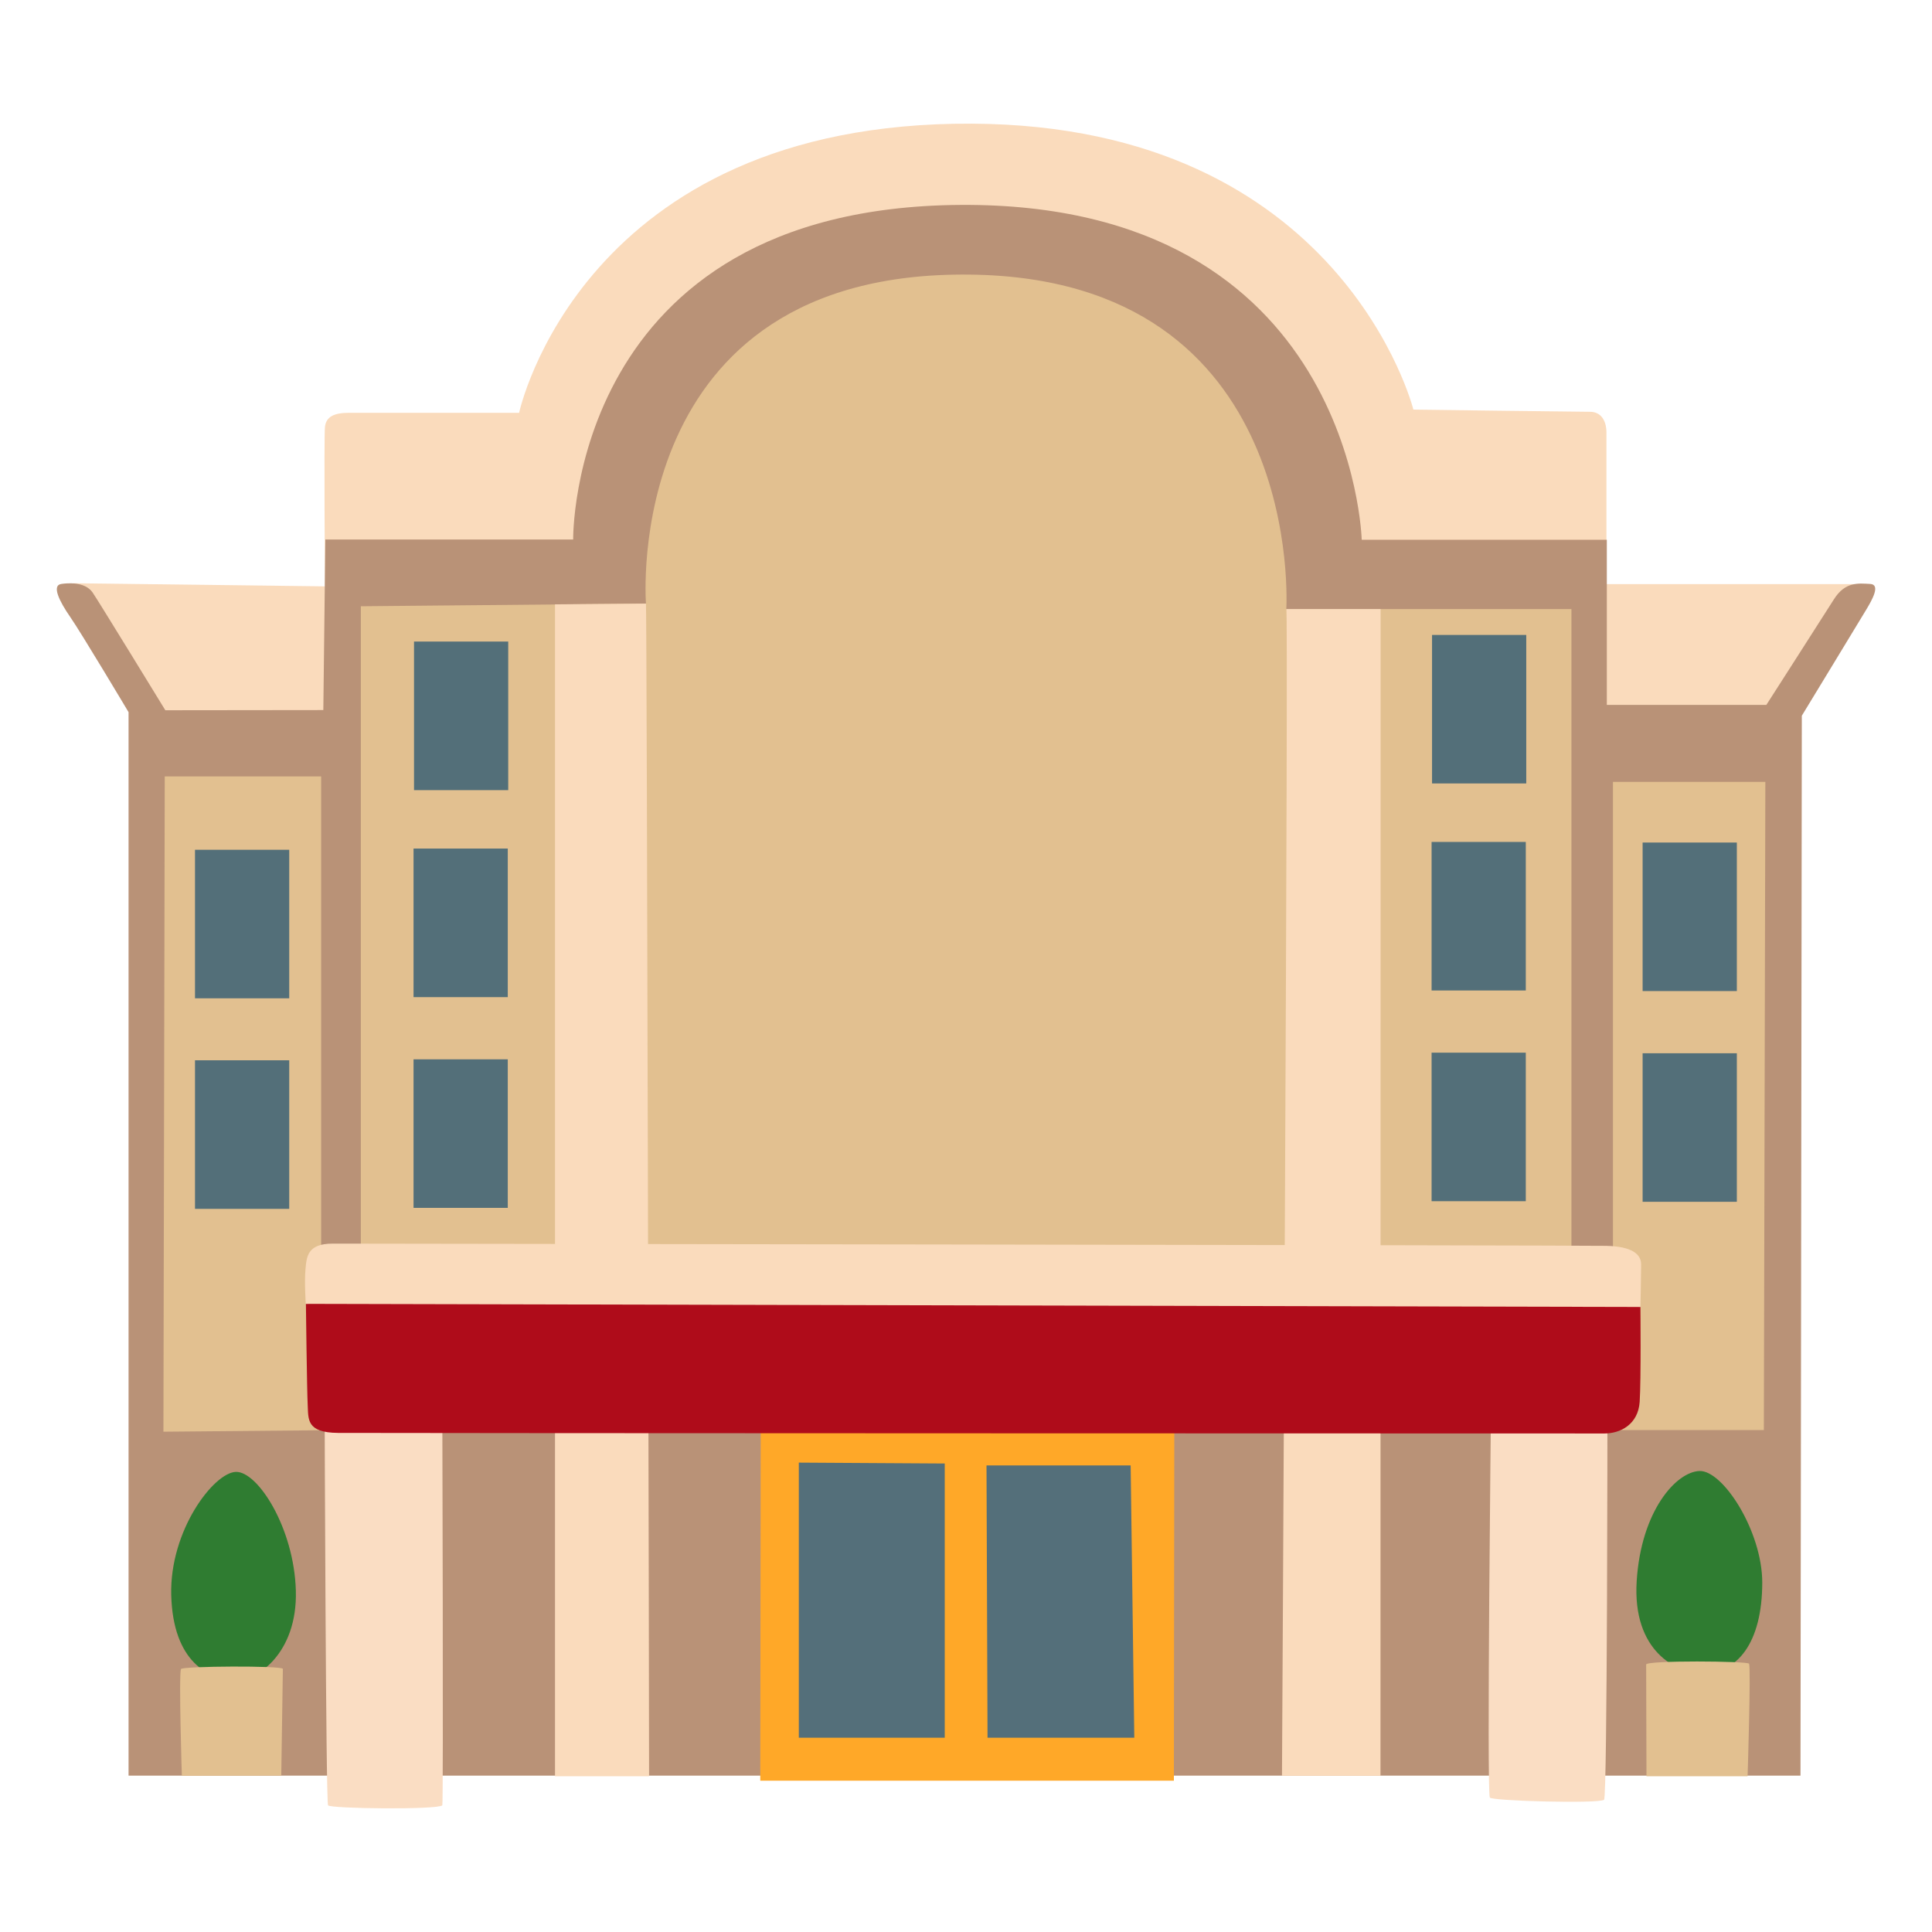 <?xml version="1.0" encoding="utf-8"?>
<!-- Generator: Adobe Illustrator 16.0.0, SVG Export Plug-In . SVG Version: 6.00 Build 0)  -->
<!DOCTYPE svg PUBLIC "-//W3C//DTD SVG 1.1//EN" "http://www.w3.org/Graphics/SVG/1.1/DTD/svg11.dtd">
<svg version="1.1" id="Layer_1" xmlns="http://www.w3.org/2000/svg" xmlns:xlink="http://www.w3.org/1999/xlink" x="0px" y="0px"
	 width="85px" height="85px" viewBox="0 0 85 85" enable-background="new 0 0 85 85" xml:space="preserve">
<g>
	<path fill="#FADBBC" d="M3.232,25.66l11.064,0.137c0,0-0.046-6.518,0-7.004c0.045-0.48,0.436-0.631,1.059-0.631h7.484
		c0,0,2.734-12.811,19.926-12.721c16.293,0.084,19.418,12.58,19.418,12.58s7.291,0.096,7.771,0.096s0.723,0.385,0.723,0.916v6.666
		h10.9l-0.52,1.254l-3.184,5.361L6.902,32.306L3.232,25.66L3.232,25.66z"/>
	<path fill="#B99277" d="M14.225,31.24l-6.951,0.008c0,0-2.943-4.809-3.203-5.186c-0.344-0.486-1.118-0.408-1.371-0.371
		c-0.436,0.059-0.091,0.762,0.396,1.463c0.486,0.701,2.56,4.178,2.56,4.178V78.12h73.558l0.059-46.632c0,0,2.586-4.25,2.838-4.672
		c0.254-0.422,0.639-1.1,0.17-1.125c-0.508-0.025-1.092-0.115-1.592,0.67c-0.572,0.902-2.977,4.652-2.977,4.652h-7.018v-7.266H59.91
		c0,0-0.385-14.838-17.641-14.732C25.021,9.125,25.217,23.736,25.217,23.736H14.314C14.316,23.744,14.225,31.111,14.225,31.24z"/>
	<path fill="#E2C090" d="M7.248,34.158h6.881v28.767L7.19,62.989L7.248,34.158z"/>
	<path fill="#E2C090" d="M15.875,26.673v28.832l53.262-0.059v-28.65H56.592c0,0,0.895-14.559-13.938-14.715
		C27.277,11.912,28.42,26.556,28.42,26.556L15.875,26.673L15.875,26.673z"/>
	<path fill="#FADBBC" d="M28.42,26.556l-4.002,0.033v51.558h4.139C28.564,78.147,28.46,26.556,28.42,26.556z"/>
	<path fill="#FADBBC" d="M56.592,26.796h4.15l-0.006,51.332h-4.334C56.402,78.128,56.695,26.564,56.592,26.796z"/>
	<path fill="#E2C090" d="M77.668,34.398h-6.705v28.521h6.639L77.668,34.398L77.668,34.398z"/>
	<path fill="#FFA828" d="M33.469,62.263l-0.02,16.08h18.197l0.02-16.574L33.469,62.263z"/>
	<path fill="#546F7A" d="M35.145,64.349v12.104h6.42V64.388L35.145,64.349z"/>
	<path fill="#546F7A" d="M43.402,64.472h6.342l0.16,11.98h-6.457L43.402,64.472z"/>
	<path fill="#FADDC3" d="M14.283,61.989c0,0.201,0.052,17.289,0.15,17.438c0.097,0.15,4.826,0.201,5.027,0
		c0.053-0.053,0-17.541,0-17.541L14.283,61.989z"/>
	<path fill="#FADDC3" d="M65.596,62.146c0,0-0.188,16.527-0.051,16.938c0.051,0.15,4.762,0.279,5.027,0.1
		c0.148-0.1,0.148-17.088,0.148-17.088L65.596,62.146L65.596,62.146z"/>
	<path fill="#2F7C31" d="M74.77,73.618c-0.961-0.039-2.963-0.928-2.762-4.066c0.195-3.072,1.729-4.795,2.762-4.834
		c1.033-0.037,2.762,2.65,2.762,4.912C77.529,72.241,76.459,73.69,74.77,73.618L74.77,73.618z"/>
	<path fill="#2F7C31" d="M10.372,64.757c-0.968,0.039-2.909,2.572-2.839,5.412c0.078,2.994,1.689,3.686,2.723,3.762
		c1.032,0.078,2.838-1.188,2.76-3.949C12.939,67.22,11.334,64.718,10.372,64.757z"/>
	<path fill="#E2C090" d="M7.963,73.431c-0.104,0.26,0.038,4.697,0.038,4.697l4.373-0.008c0,0,0.071-4.541,0.071-4.695
		C12.451,73.274,8.014,73.3,7.963,73.431z"/>
	<path fill="#E2C090" d="M72.424,73.235c-0.039-0.195,4.49-0.156,4.529-0.039c0.084,0.254-0.066,4.951-0.066,4.951h-4.449
		L72.424,73.235L72.424,73.235z"/>
	<path fill="#AF0C1A" d="M13.459,57.364c0,0,0.045,3.807,0.078,4.438s-0.07,1.229,1.338,1.24c1.385,0.014,55.021,0.025,55.717,0.025
		s1.48-0.396,1.547-1.391c0.064-0.986,0.033-4.178,0.033-4.178L42.051,56.46L13.459,57.364L13.459,57.364z"/>
	<path fill="#FADBBC" d="M72.172,57.501c0,0,0.031-1.43,0.031-1.871c0-0.447-0.396-0.793-1.539-0.818
		c-1.145-0.025-54.912-0.098-56.029-0.098c-1.119,0-1.145,0.584-1.195,1.129c-0.053,0.547,0.013,1.521,0.013,1.521L72.172,57.501
		L72.172,57.501z"/>
	<path fill="#536F79" d="M63.004,27.935h4.145v6.533h-4.145V27.935z"/>
	<path fill="#536F79" d="M62.984,37.042h4.145v6.535h-4.145V37.042z"/>
	<path fill="#536F79" d="M62.984,46.313h4.145v6.535h-4.145V46.313z"/>
	<path fill="#536F79" d="M18.215,28.226h4.145v6.537h-4.145V28.226z"/>
	<path fill="#536F79" d="M18.194,37.333h4.146v6.537h-4.146V37.333z"/>
	<path fill="#536F79" d="M18.194,46.606h4.146v6.535h-4.146V46.606z"/>
	<path fill="#536F79" d="M8.579,37.386h4.146v6.535H8.579V37.386z"/>
	<path fill="#536F79" d="M8.579,46.649h4.146v6.537H8.579V46.649z"/>
	<path fill="#536F79" d="M72.268,37.068h4.146v6.535h-4.146V37.068z"/>
	<path fill="#536F79" d="M72.268,46.339h4.146v6.535h-4.146V46.339z"/>
</g>
</svg>
